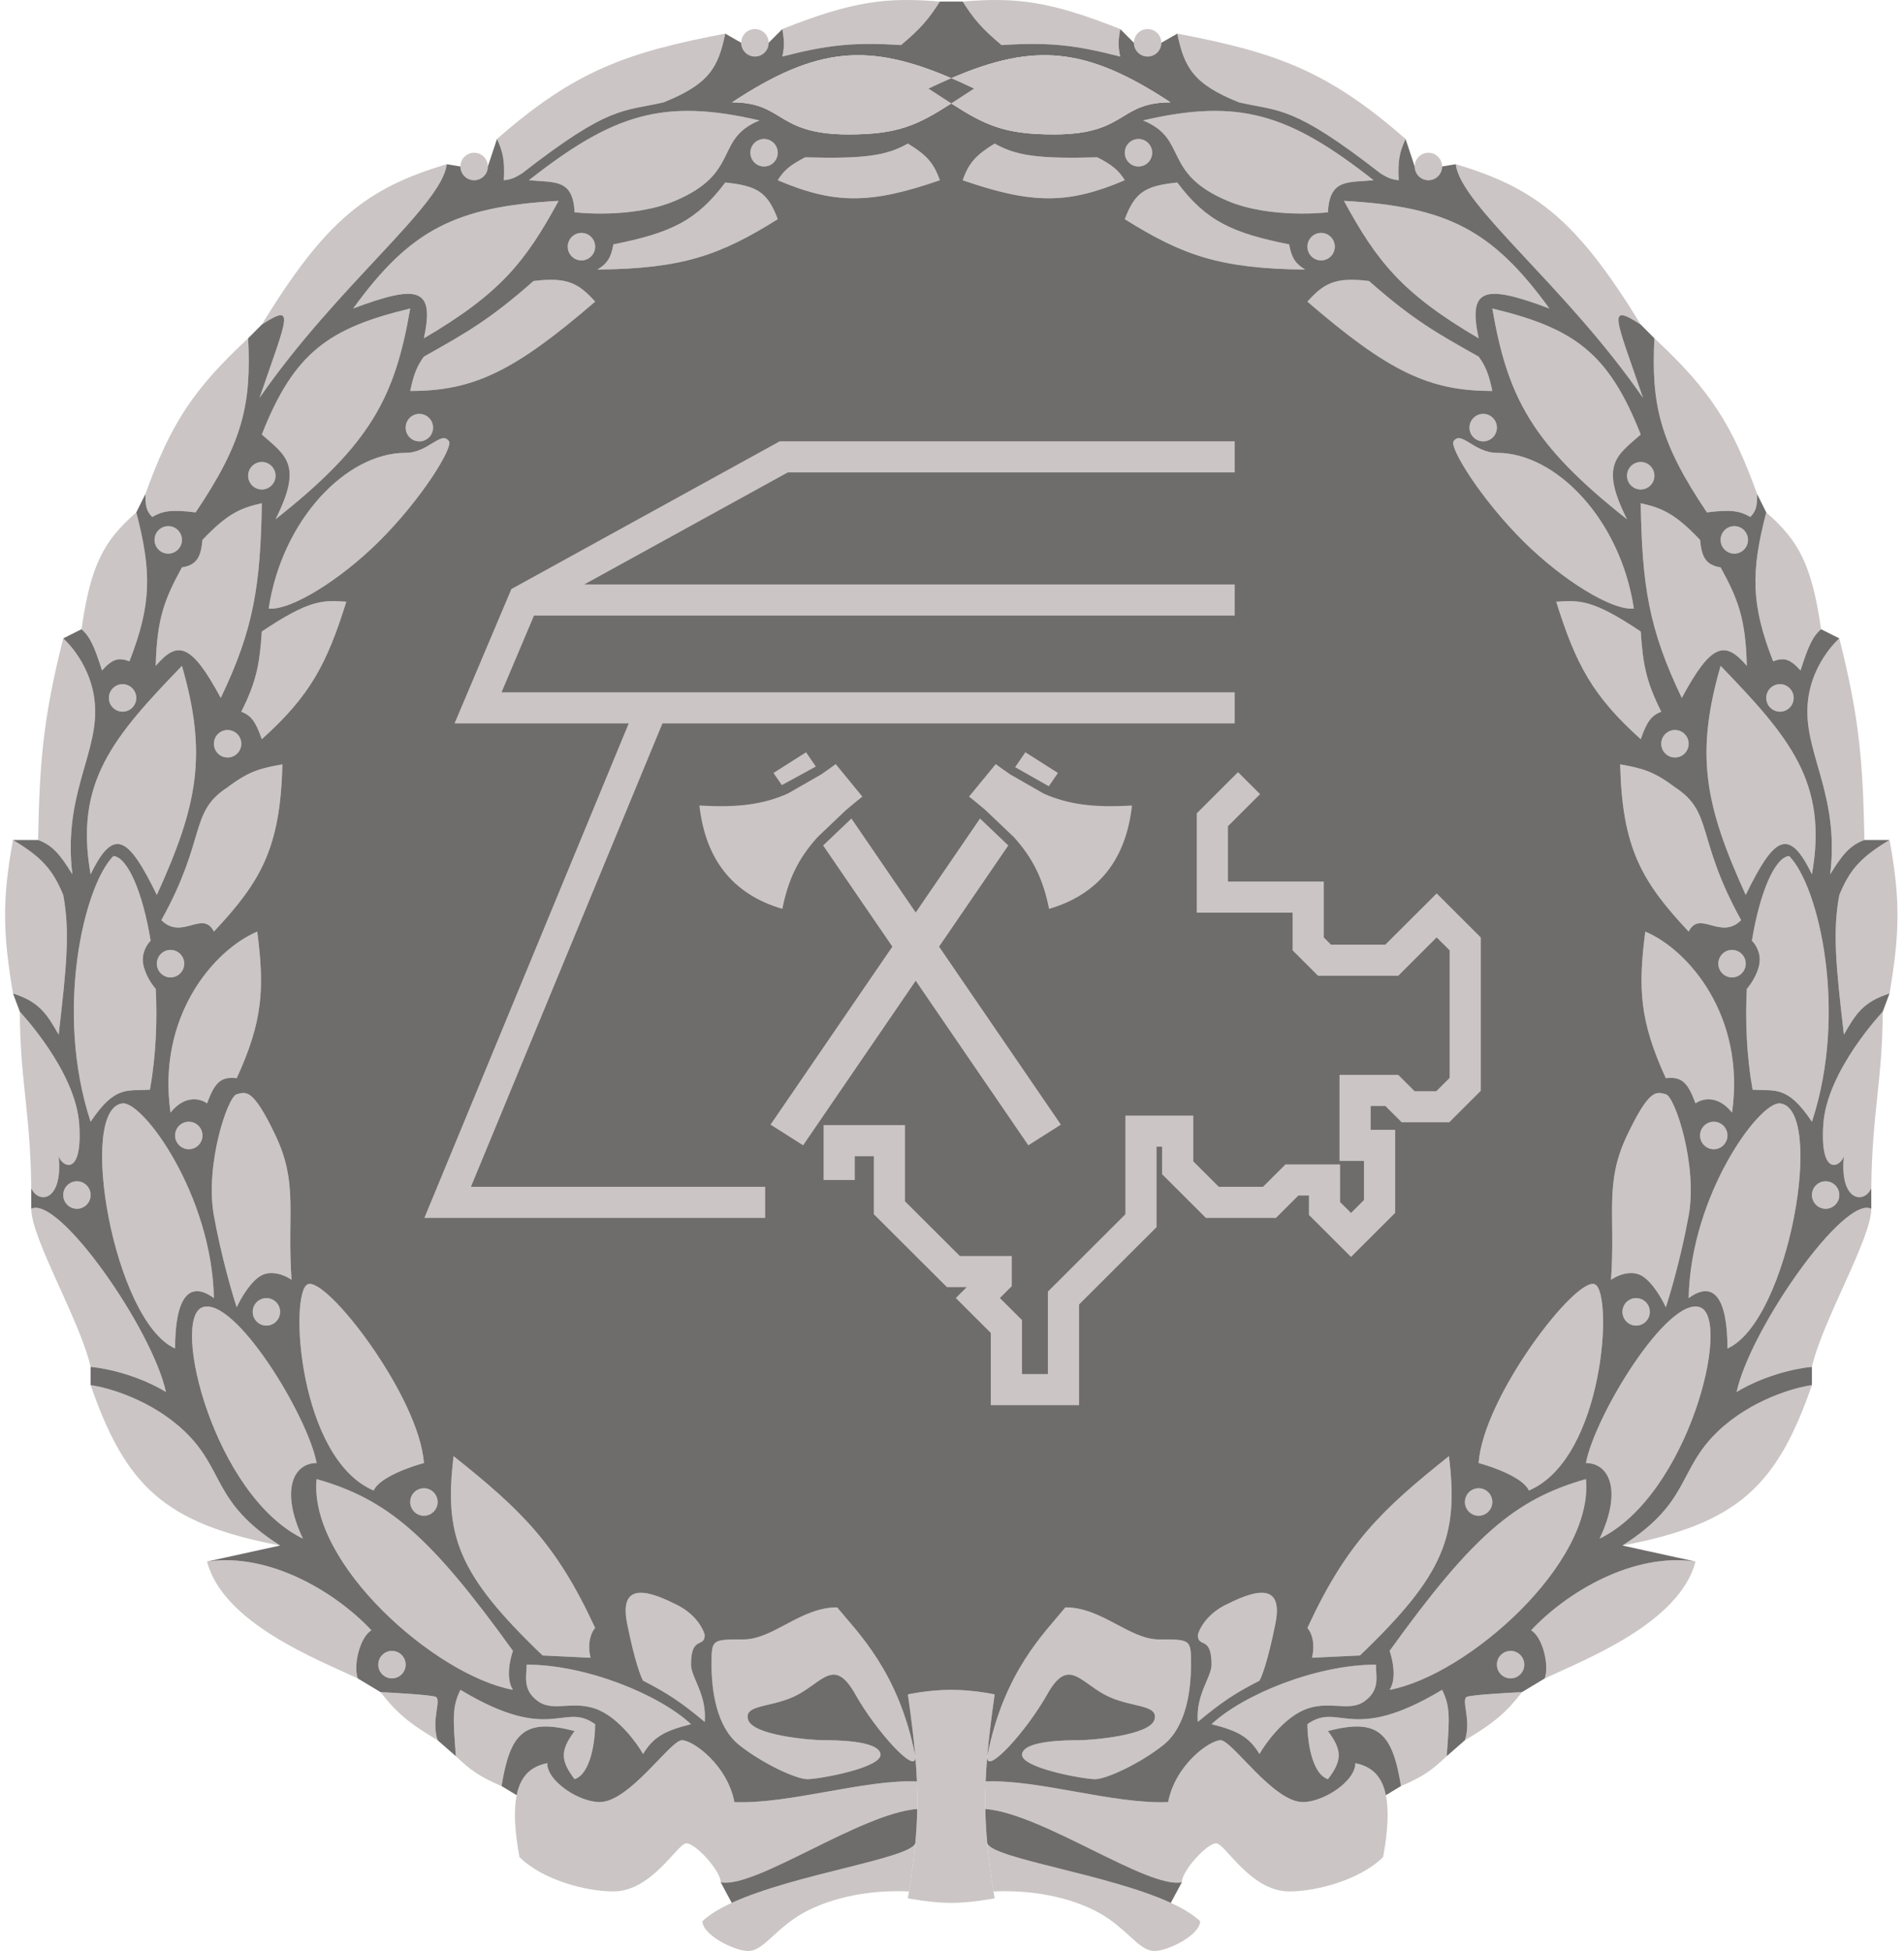 <svg width="164" height="168" viewBox="0 0 164 168" fill="none" xmlns="http://www.w3.org/2000/svg">
<path d="M78.298 162.871C73.874 162.674 70.335 163.858 68.369 165.238C66.403 166.619 65.616 168 64.436 168C63.256 168 60.504 166.619 60.504 165.436C61.108 164.861 61.983 164.338 63.028 163.858C68.436 161.374 78.385 160.051 78.838 158.729C78.72 160.007 78.541 161.36 78.298 162.871Z" fill="#CBC5C5"/>
<path d="M78.838 151.228C78.839 151.242 78.84 151.255 78.842 151.269C78.959 152.937 75.434 149.038 73.678 145.907C71.908 142.751 70.925 144.724 68.762 145.907C66.599 147.091 64.043 146.696 64.436 148.077C64.829 149.458 69.942 149.852 70.925 149.852C71.908 149.852 75.644 149.852 75.841 151.036C76.037 152.219 70.532 153.206 69.549 153.206C68.566 153.206 65.616 151.825 63.65 150.247C61.683 148.669 61.29 145.513 61.29 143.343C61.29 141.173 61.29 141.173 64.043 141.173C66.599 141.173 68.959 138.411 72.105 138.411C73.874 140.581 77.414 143.935 78.838 151.228Z" fill="#CBC5C5"/>
<path d="M59.52 143.343C59.52 140.778 60.7 141.962 60.7 140.778C60.569 140.252 59.914 139.003 58.341 138.214C56.374 137.228 53.228 135.847 54.015 139.792C54.644 142.948 55.194 144.395 55.391 144.724C57.438 145.773 58.597 146.515 60.7 148.274C60.897 145.907 59.52 144.447 59.52 143.343Z" fill="#CBC5C5"/>
<path d="M59.52 148.471C56.767 145.907 50.475 143.343 45.363 143.343C45.363 144.329 44.969 145.513 46.346 146.499C47.722 147.485 49.492 146.302 51.655 147.288C53.385 148.077 54.867 150.115 55.391 151.036C56.268 149.599 57.2 149.046 59.52 148.471Z" fill="#CBC5C5"/>
<path d="M49.492 153.206C50.908 152.732 51.262 149.852 51.262 148.471C48.509 146.499 47.526 150.247 39.66 145.513C38.967 146.941 38.999 147.809 39.267 151.228C40.526 152.43 41.344 153.014 43.2 153.797C43.946 149.23 45.146 147.912 49.492 149.063C48.273 150.705 48.239 151.564 49.492 153.206Z" fill="#CBC5C5"/>
<path d="M62.077 162.082C62.077 161.096 59.914 158.729 59.127 158.729C58.341 158.729 56.178 162.871 52.835 162.871C50.471 162.871 46.731 161.885 44.743 159.912C44.288 157.465 44.263 155.77 44.503 154.587C44.901 152.624 46.028 152.071 47.133 151.825C47.133 153.403 49.885 155.178 51.655 155.178C54.211 155.178 57.751 149.852 58.734 149.852C59.717 149.852 62.666 152.022 63.256 155.178C67.976 155.376 74.464 153.206 78.978 153.403C79.011 154.203 79.021 154.985 79.006 155.77C74.071 156.165 65.026 162.674 62.077 162.082Z" fill="#CBC5C5"/>
<path d="M50.868 142.751C50.554 141.489 50.934 140.515 51.262 140.187C47.921 132.94 44.896 130.03 39.071 125.392C38.237 132.222 39.418 135.552 46.739 142.554L50.868 142.751Z" fill="#CBC5C5"/>
<path d="M32.582 143.343C32.582 143.996 33.11 144.526 33.761 144.526C34.413 144.526 34.941 143.996 34.941 143.343C34.941 142.689 34.413 142.159 33.761 142.159C33.11 142.159 32.582 142.689 32.582 143.343Z" fill="#CBC5C5"/>
<path d="M35.334 129.337C35.334 129.991 35.863 130.521 36.514 130.521C37.166 130.521 37.694 129.991 37.694 129.337C37.694 128.684 37.166 128.154 36.514 128.154C35.863 128.154 35.334 128.684 35.334 129.337Z" fill="#CBC5C5"/>
<path d="M21.767 112.965C21.767 113.619 22.295 114.149 22.947 114.149C23.598 114.149 24.127 113.619 24.127 112.965C24.127 112.311 23.598 111.782 22.947 111.782C22.295 111.782 21.767 112.311 21.767 112.965Z" fill="#CBC5C5"/>
<path d="M5.446 102.905C5.446 103.559 5.975 104.088 6.626 104.088C7.278 104.088 7.806 103.559 7.806 102.905C7.806 102.251 7.278 101.721 6.626 101.721C5.975 101.721 5.446 102.251 5.446 102.905Z" fill="#CBC5C5"/>
<path d="M15.081 97.776C15.081 98.43 15.61 98.96 16.261 98.96C16.913 98.96 17.441 98.43 17.441 97.776C17.441 97.123 16.913 96.593 16.261 96.593C15.61 96.593 15.081 97.123 15.081 97.776Z" fill="#CBC5C5"/>
<path d="M13.508 82.982C13.508 83.635 14.037 84.165 14.688 84.165C15.34 84.165 15.868 83.635 15.868 82.982C15.868 82.328 15.34 81.798 14.688 81.798C14.037 81.798 13.508 82.328 13.508 82.982Z" fill="#CBC5C5"/>
<path d="M9.379 60.1C9.379 60.754 9.907 61.283 10.559 61.283C11.21 61.283 11.739 60.754 11.739 60.1C11.739 59.446 11.21 58.916 10.559 58.916C9.907 58.916 9.379 59.446 9.379 60.1Z" fill="#CBC5C5"/>
<path d="M18.424 64.045C18.424 64.699 18.952 65.229 19.604 65.229C20.256 65.229 20.784 64.699 20.784 64.045C20.784 63.391 20.256 62.862 19.604 62.862C18.952 62.862 18.424 63.391 18.424 64.045Z" fill="#CBC5C5"/>
<path d="M13.312 46.489C13.312 47.143 13.84 47.673 14.492 47.673C15.143 47.673 15.671 47.143 15.671 46.489C15.671 45.836 15.143 45.306 14.492 45.306C13.84 45.306 13.312 45.836 13.312 46.489Z" fill="#CBC5C5"/>
<path d="M21.374 40.966C21.374 41.62 21.902 42.15 22.553 42.15C23.205 42.15 23.733 41.62 23.733 40.966C23.733 40.312 23.205 39.782 22.553 39.782C21.902 39.782 21.374 40.312 21.374 40.966Z" fill="#CBC5C5"/>
<path d="M34.941 36.824C34.941 37.477 35.469 38.007 36.121 38.007C36.773 38.007 37.301 37.477 37.301 36.824C37.301 36.17 36.773 35.64 36.121 35.64C35.469 35.64 34.941 36.17 34.941 36.824Z" fill="#CBC5C5"/>
<path d="M48.902 21.24C48.902 21.894 49.43 22.424 50.082 22.424C50.734 22.424 51.262 21.894 51.262 21.24C51.262 20.587 50.734 20.057 50.082 20.057C49.43 20.057 48.902 20.587 48.902 21.24Z" fill="#CBC5C5"/>
<path d="M39.66 14.336C39.66 14.99 40.189 15.52 40.84 15.52C41.492 15.52 42.02 14.99 42.02 14.336C42.02 13.682 41.492 13.153 40.84 13.153C40.189 13.153 39.66 13.682 39.66 14.336Z" fill="#CBC5C5"/>
<path d="M64.633 13.153C64.633 13.806 65.161 14.336 65.813 14.336C66.464 14.336 66.992 13.806 66.992 13.153C66.992 12.499 66.464 11.969 65.813 11.969C65.161 11.969 64.633 12.499 64.633 13.153Z" fill="#CBC5C5"/>
<path d="M63.846 3.684C63.846 4.338 64.374 4.868 65.026 4.868C65.678 4.868 66.206 4.338 66.206 3.684C66.206 3.031 65.678 2.501 65.026 2.501C64.374 2.501 63.846 3.031 63.846 3.684Z" fill="#CBC5C5"/>
<path d="M44.183 142.159C43.921 142.883 43.554 144.566 44.183 145.513C37.494 144.273 26.557 134.609 27.273 127.365C33.377 129.111 37.016 132.207 44.183 142.159Z" fill="#CBC5C5"/>
<path d="M36.514 125.984C36.121 120.264 28.059 109.809 26.486 110.598C24.913 111.387 25.7 125.59 32.188 128.351C32.66 127.247 35.269 126.313 36.514 125.984Z" fill="#CBC5C5"/>
<path d="M31.992 140.384C28.846 137.031 23.143 133.677 17.834 134.466C19.211 139.792 27.469 142.948 30.812 144.526C30.419 143.343 31.009 140.976 31.992 140.384Z" fill="#CBC5C5"/>
<path d="M37.694 149.852C37.104 148.077 38.087 146.302 37.498 146.104C37.026 145.947 34.155 145.776 32.778 145.71C34.116 147.434 35.159 148.353 37.694 149.852Z" fill="#CBC5C5"/>
<path d="M27.273 125.984C26.486 121.842 20.194 111.584 17.441 112.571C14.688 113.557 18.424 128.746 26.093 132.494C24.127 128.351 25.257 125.984 27.273 125.984Z" fill="#CBC5C5"/>
<path d="M25.11 110.203C24.716 104.483 25.7 101.919 23.733 97.776C21.767 93.634 21.177 94.028 20.39 94.226C19.604 94.423 17.638 100.341 18.424 104.68C19.053 108.152 19.997 111.387 20.39 112.571C20.718 111.847 21.61 110.282 22.553 109.809C23.497 109.336 24.651 109.875 25.11 110.203Z" fill="#CBC5C5"/>
<path d="M18.424 111.782C18.248 102.905 12.329 94.837 10.559 95.015C6.626 95.409 9.772 113.754 15.081 116.121C15.081 111.782 16.261 110.203 18.424 111.782Z" fill="#CBC5C5"/>
<path d="M24.127 133.085C18.227 129.337 19.407 126.576 15.868 123.222C13.036 120.54 9.313 119.475 7.806 119.277C10.81 127.891 14.1 131.19 24.127 133.085Z" fill="#CBC5C5"/>
<path d="M14.295 119.869C13.115 114.442 5.053 102.905 2.693 104.088C2.693 106.653 6.915 113.754 7.806 117.699C10.795 118.015 13.377 119.277 14.295 119.869Z" fill="#CBC5C5"/>
<path d="M22.16 80.22C18.424 81.798 13.508 87.519 14.688 95.804C15.947 94.226 17.31 94.62 17.834 95.015C18.477 93.26 18.992 92.672 20.39 92.845C22.654 87.896 22.787 85.135 22.16 80.22Z" fill="#CBC5C5"/>
<path d="M9.772 73.711C7.216 76.275 4.683 87.129 7.806 96.593C9.95 93.39 10.986 93.985 12.918 93.831C13.435 90.881 13.557 87.892 13.414 85.152C13.118 84.823 12.486 83.929 12.329 82.982C12.171 82.035 12.694 81.272 12.976 81.009C12.286 76.786 10.982 73.823 9.772 73.711Z" fill="#CBC5C5"/>
<path d="M1.71 87.124C1.71 92.845 2.632 95.882 2.693 102.313C3.283 103.694 5.446 103.497 5.053 99.552C5.334 100.492 7.138 101.396 6.823 96.79C6.508 92.184 1.71 87.124 1.71 87.124Z" fill="#CBC5C5"/>
<path d="M24.323 65.82C24.149 73.016 22.482 75.892 18.424 80.22C17.469 78.31 15.671 81.009 13.902 79.234C17.834 72.133 16.261 69.963 19.604 67.793C21.476 66.373 22.5 66.148 24.323 65.82Z" fill="#CBC5C5"/>
<path d="M15.671 57.338C9.772 63.453 6.392 67.343 7.806 75.289C9.826 71.104 11.104 72.134 13.508 77.064C17.06 69.273 17.862 64.948 15.671 57.338Z" fill="#CBC5C5"/>
<path d="M5.053 89.097C5.739 83.149 6.036 80.22 5.446 77.064C4.535 74.873 3.61 73.827 1.12 72.33C0.171 77.495 0.249 80.381 1.12 85.546C3.341 86.263 3.999 87.236 5.053 89.097Z" fill="#CBC5C5"/>
<path d="M6.233 75.289C5.446 68.779 8.199 65.229 8.199 61.283C8.199 57.338 5.446 54.971 5.446 54.971C3.669 62.022 3.417 65.756 3.283 72.33C4.463 72.774 5.114 73.462 6.233 75.289Z" fill="#CBC5C5"/>
<path d="M29.829 51.815C28.136 57.227 26.694 59.924 22.553 63.651C21.986 62.029 21.587 61.605 20.784 61.283C22.149 58.575 22.363 57.064 22.553 54.38C26.693 51.604 27.82 51.678 29.829 51.815Z" fill="#CBC5C5"/>
<path d="M19.014 60.1C16.454 55.328 15.273 55.163 13.414 57.338C13.509 53.266 14.181 51.582 15.671 48.856C17.057 48.654 17.307 47.802 17.441 46.489C19.568 44.256 20.663 43.757 22.553 43.333C22.435 50.416 21.861 54.174 19.014 60.1Z" fill="#CBC5C5"/>
<path d="M11.739 44.122C8.949 46.56 7.821 48.612 7.019 54.182C7.776 54.83 8.15 55.745 8.789 57.733C9.686 56.736 10.204 56.594 11.149 56.944C13.066 52.038 13.068 49.232 11.739 44.122Z" fill="#CBC5C5"/>
<path d="M23.143 52.407C24.293 44.756 29.829 38.993 34.941 38.993C36.908 38.993 38.022 37.021 38.677 38.007C39.029 38.536 36.36 42.95 32.582 46.686C29.315 49.916 25.058 52.59 23.143 52.407Z" fill="#CBC5C5"/>
<path d="M35.334 26.566C28.378 28.241 25.344 30.306 22.553 37.415C24.59 39.225 26.121 39.985 23.733 44.714C31.941 38.242 34.02 34.195 35.334 26.566Z" fill="#CBC5C5"/>
<path d="M21.374 29.131C16.577 33.587 14.687 36.557 12.525 42.544C12.523 43.509 12.583 43.998 13.115 44.517C14.004 43.999 14.739 43.86 16.851 44.122C20.927 38.076 21.657 34.815 21.374 29.131Z" fill="#CBC5C5"/>
<path d="M48.116 17.295C39.23 17.788 35.337 19.79 30.419 26.566C36.087 24.431 37.434 24.823 36.514 29.131C43.114 25.259 45.268 22.524 48.116 17.295Z" fill="#CBC5C5"/>
<path d="M38.481 14.139C38.087 17.689 29.042 24.593 22.357 34.259C24.716 27.355 25.517 26.02 22.553 27.947C28.05 18.958 31.589 16.194 38.481 14.139Z" fill="#CBC5C5"/>
<path d="M51.262 25.974C49.859 24.422 48.904 23.828 45.953 24.199C42.188 27.521 40.152 28.665 36.678 30.616L36.514 30.709C35.897 31.543 35.616 32.308 35.334 33.667C40.812 33.679 44.326 31.948 51.262 25.974Z" fill="#CBC5C5"/>
<path d="M58.144 17.295C54.408 18.873 49.492 18.281 49.492 18.281C49.358 15.362 47.751 15.737 45.559 15.52C52.812 9.82 57.127 8.437 65.419 10.371C61.487 11.969 63.846 14.886 58.144 17.295Z" fill="#CBC5C5"/>
<path d="M51.458 23.213C58.793 23.14 62.028 21.98 66.992 18.873C66.108 16.517 65.194 15.999 62.47 15.717C59.977 19.047 57.717 20.068 52.835 21.043C52.645 22.091 52.378 22.656 51.458 23.213Z" fill="#CBC5C5"/>
<path d="M62.47 2.895C61.869 5.762 61.138 7.222 57.161 8.813C53.664 9.623 52.553 9.017 44.969 14.928C44.335 15.327 43.99 15.459 43.397 15.52C43.485 13.868 43.333 13.09 42.807 11.969C49.535 6.063 54.015 4.511 62.47 2.895Z" fill="#CBC5C5"/>
<path d="M80.953 15.52C80.427 14.021 79.805 13.346 78.201 12.364C76.293 13.445 74.322 13.678 69.352 13.547C68.089 14.207 67.544 14.629 66.992 15.52C71.887 17.598 74.966 17.591 80.953 15.52Z" fill="#CBC5C5"/>
<path d="M80.953 0.134C80.02 1.607 79.336 2.43 77.611 3.881C73.378 3.612 71.166 3.903 67.386 4.868C67.59 3.945 67.538 3.424 67.386 2.501C73.48 0.082 76.356 -0.247 80.953 0.134Z" fill="#CBC5C5"/>
<path d="M85.577 162.871C90.001 162.674 93.54 163.858 95.506 165.238C97.472 166.619 98.259 168 99.439 168C100.619 168 103.371 166.619 103.371 165.436C102.767 164.861 101.892 164.338 100.847 163.858C95.439 161.374 85.49 160.051 85.037 158.729C85.155 160.007 85.334 161.36 85.577 162.871Z" fill="#CBC5C5"/>
<path d="M85.037 151.228C85.036 151.242 85.035 151.255 85.033 151.269C84.916 152.937 88.441 149.038 90.197 145.907C91.967 142.751 92.95 144.724 95.113 145.907C97.276 147.091 99.832 146.696 99.439 148.077C99.046 149.458 93.933 149.852 92.95 149.852C91.967 149.852 88.231 149.852 88.034 151.036C87.838 152.219 93.343 153.206 94.326 153.206C95.309 153.206 98.259 151.825 100.225 150.247C102.192 148.669 102.585 145.513 102.585 143.343C102.585 141.173 102.585 141.173 99.832 141.173C97.276 141.173 94.916 138.411 91.77 138.411C90.001 140.581 86.461 143.935 85.037 151.228Z" fill="#CBC5C5"/>
<path d="M104.355 143.343C104.355 140.778 103.175 141.962 103.175 140.778C103.306 140.252 103.961 139.003 105.534 138.214C107.501 137.228 110.647 135.847 109.86 139.792C109.231 142.948 108.681 144.395 108.484 144.724C106.437 145.773 105.278 146.515 103.175 148.274C102.978 145.907 104.355 144.447 104.355 143.343Z" fill="#CBC5C5"/>
<path d="M104.355 148.471C107.108 145.907 113.4 143.343 118.512 143.343C118.512 144.329 118.905 145.513 117.529 146.499C116.153 147.485 114.383 146.302 112.22 147.288C110.49 148.077 109.008 150.115 108.484 151.036C107.607 149.599 106.675 149.046 104.355 148.471Z" fill="#CBC5C5"/>
<path d="M114.383 153.206C112.967 152.732 112.613 149.852 112.613 148.471C115.366 146.499 116.349 150.247 124.215 145.513C124.908 146.941 124.876 147.809 124.608 151.228C123.349 152.43 122.531 153.014 120.675 153.797C119.929 149.23 118.729 147.912 114.383 149.063C115.602 150.705 115.636 151.564 114.383 153.206Z" fill="#CBC5C5"/>
<path d="M101.798 162.082C101.798 161.096 103.961 158.729 104.748 158.729C105.534 158.729 107.697 162.871 111.04 162.871C113.404 162.871 117.144 161.885 119.132 159.912C119.587 157.465 119.612 155.77 119.372 154.587C118.974 152.624 117.847 152.071 116.743 151.825C116.743 153.403 113.99 155.178 112.22 155.178C109.664 155.178 106.124 149.852 105.141 149.852C104.158 149.852 101.209 152.022 100.619 155.178C95.899 155.376 89.411 153.206 84.897 153.403C84.864 154.203 84.854 154.985 84.869 155.77C89.804 156.165 98.849 162.674 101.798 162.082Z" fill="#CBC5C5"/>
<path d="M113.006 142.751C113.321 141.489 112.941 140.515 112.613 140.187C115.954 132.94 118.979 130.03 124.804 125.392C125.638 132.222 124.457 135.552 117.136 142.554L113.006 142.751Z" fill="#CBC5C5"/>
<path d="M131.293 143.343C131.293 143.996 130.765 144.526 130.114 144.526C129.462 144.526 128.934 143.996 128.934 143.343C128.934 142.689 129.462 142.159 130.114 142.159C130.765 142.159 131.293 142.689 131.293 143.343Z" fill="#CBC5C5"/>
<path d="M128.54 129.337C128.54 129.991 128.012 130.521 127.361 130.521C126.709 130.521 126.181 129.991 126.181 129.337C126.181 128.684 126.709 128.154 127.361 128.154C128.012 128.154 128.54 128.684 128.54 129.337Z" fill="#CBC5C5"/>
<path d="M142.108 112.965C142.108 113.619 141.58 114.149 140.928 114.149C140.277 114.149 139.749 113.619 139.749 112.965C139.749 112.311 140.277 111.782 140.928 111.782C141.58 111.782 142.108 112.311 142.108 112.965Z" fill="#CBC5C5"/>
<path d="M158.429 102.905C158.429 103.559 157.9 104.088 157.249 104.088C156.597 104.088 156.069 103.559 156.069 102.905C156.069 102.251 156.597 101.721 157.249 101.721C157.9 101.721 158.429 102.251 158.429 102.905Z" fill="#CBC5C5"/>
<path d="M148.794 97.776C148.794 98.43 148.265 98.96 147.614 98.96C146.962 98.96 146.434 98.43 146.434 97.776C146.434 97.123 146.962 96.593 147.614 96.593C148.265 96.593 148.794 97.123 148.794 97.776Z" fill="#CBC5C5"/>
<path d="M150.367 82.982C150.367 83.635 149.839 84.165 149.187 84.165C148.535 84.165 148.007 83.635 148.007 82.982C148.007 82.328 148.535 81.798 149.187 81.798C149.839 81.798 150.367 82.328 150.367 82.982Z" fill="#CBC5C5"/>
<path d="M154.496 60.1C154.496 60.754 153.968 61.283 153.316 61.283C152.665 61.283 152.136 60.754 152.136 60.1C152.136 59.446 152.665 58.916 153.316 58.916C153.968 58.916 154.496 59.446 154.496 60.1Z" fill="#CBC5C5"/>
<path d="M145.451 64.045C145.451 64.699 144.923 65.229 144.271 65.229C143.62 65.229 143.091 64.699 143.091 64.045C143.091 63.391 143.62 62.862 144.271 62.862C144.923 62.862 145.451 63.391 145.451 64.045Z" fill="#CBC5C5"/>
<path d="M150.563 46.489C150.563 47.143 150.035 47.673 149.384 47.673C148.732 47.673 148.204 47.143 148.204 46.489C148.204 45.836 148.732 45.306 149.384 45.306C150.035 45.306 150.563 45.836 150.563 46.489Z" fill="#CBC5C5"/>
<path d="M142.501 40.966C142.501 41.62 141.973 42.15 141.322 42.15C140.67 42.15 140.142 41.62 140.142 40.966C140.142 40.312 140.67 39.782 141.322 39.782C141.973 39.782 142.501 40.312 142.501 40.966Z" fill="#CBC5C5"/>
<path d="M128.934 36.824C128.934 37.477 128.406 38.007 127.754 38.007C127.102 38.007 126.574 37.477 126.574 36.824C126.574 36.17 127.102 35.64 127.754 35.64C128.406 35.64 128.934 36.17 128.934 36.824Z" fill="#CBC5C5"/>
<path d="M114.973 21.24C114.973 21.894 114.445 22.424 113.793 22.424C113.141 22.424 112.613 21.894 112.613 21.24C112.613 20.587 113.141 20.057 113.793 20.057C114.445 20.057 114.973 20.587 114.973 21.24Z" fill="#CBC5C5"/>
<path d="M124.215 14.336C124.215 14.99 123.686 15.52 123.035 15.52C122.383 15.52 121.855 14.99 121.855 14.336C121.855 13.682 122.383 13.153 123.035 13.153C123.686 13.153 124.215 13.682 124.215 14.336Z" fill="#CBC5C5"/>
<path d="M99.242 13.153C99.242 13.806 98.714 14.336 98.062 14.336C97.411 14.336 96.883 13.806 96.883 13.153C96.883 12.499 97.411 11.969 98.062 11.969C98.714 11.969 99.242 12.499 99.242 13.153Z" fill="#CBC5C5"/>
<path d="M100.029 3.684C100.029 4.338 99.501 4.868 98.849 4.868C98.197 4.868 97.669 4.338 97.669 3.684C97.669 3.031 98.197 2.501 98.849 2.501C99.501 2.501 100.029 3.031 100.029 3.684Z" fill="#CBC5C5"/>
<path d="M119.692 142.159C119.954 142.883 120.321 144.566 119.692 145.513C126.381 144.273 137.318 134.609 136.602 127.365C130.498 129.111 126.859 132.207 119.692 142.159Z" fill="#CBC5C5"/>
<path d="M127.361 125.984C127.754 120.264 135.816 109.809 137.389 110.598C138.962 111.387 138.175 125.59 131.687 128.351C131.215 127.247 128.606 126.313 127.361 125.984Z" fill="#CBC5C5"/>
<path d="M131.883 140.384C135.029 137.031 140.732 133.677 146.041 134.466C144.664 139.792 136.406 142.948 133.063 144.526C133.456 143.343 132.866 140.976 131.883 140.384Z" fill="#CBC5C5"/>
<path d="M126.181 149.852C126.771 148.077 125.788 146.302 126.378 146.104C126.849 145.947 129.72 145.776 131.097 145.71C129.759 147.434 128.716 148.353 126.181 149.852Z" fill="#CBC5C5"/>
<path d="M136.602 125.984C137.389 121.842 143.681 111.584 146.434 112.571C149.187 113.557 145.451 128.746 137.782 132.494C139.749 128.351 138.618 125.984 136.602 125.984Z" fill="#CBC5C5"/>
<path d="M138.765 110.203C139.159 104.483 138.175 101.919 140.142 97.776C142.108 93.634 142.698 94.028 143.485 94.226C144.271 94.423 146.237 100.341 145.451 104.68C144.822 108.152 143.878 111.387 143.485 112.571C143.157 111.847 142.265 110.282 141.322 109.809C140.378 109.336 139.224 109.875 138.765 110.203Z" fill="#CBC5C5"/>
<path d="M145.451 111.782C145.627 102.905 151.547 94.837 153.316 95.015C157.249 95.409 154.103 113.754 148.794 116.121C148.794 111.782 147.614 110.203 145.451 111.782Z" fill="#CBC5C5"/>
<path d="M139.749 133.085C145.648 129.337 144.468 126.576 148.007 123.222C150.839 120.54 154.562 119.475 156.069 119.277C153.065 127.891 149.775 131.19 139.749 133.085Z" fill="#CBC5C5"/>
<path d="M149.58 119.869C150.76 114.442 158.822 102.905 161.182 104.088C161.182 106.653 156.96 113.754 156.069 117.699C153.08 118.015 150.498 119.277 149.58 119.869Z" fill="#CBC5C5"/>
<path d="M141.715 80.22C145.451 81.798 150.367 87.519 149.187 95.804C147.928 94.226 146.565 94.62 146.041 95.015C145.398 93.26 144.883 92.672 143.485 92.845C141.221 87.896 141.088 85.135 141.715 80.22Z" fill="#CBC5C5"/>
<path d="M154.103 73.711C156.659 76.275 159.192 87.129 156.069 96.593C153.925 93.39 152.889 93.985 150.957 93.831C150.44 90.881 150.318 87.892 150.461 85.152C150.757 84.823 151.389 83.929 151.547 82.982C151.704 82.035 151.181 81.272 150.899 81.009C151.589 76.786 152.893 73.823 154.103 73.711Z" fill="#CBC5C5"/>
<path d="M162.165 87.124C162.165 92.845 161.243 95.882 161.182 102.313C160.592 103.694 158.429 103.497 158.822 99.552C158.541 100.492 156.737 101.396 157.052 96.79C157.367 92.184 162.165 87.124 162.165 87.124Z" fill="#CBC5C5"/>
<path d="M139.552 65.82C139.726 73.016 141.393 75.892 145.451 80.22C146.406 78.31 148.204 81.009 149.973 79.234C146.041 72.133 147.614 69.963 144.271 67.793C142.399 66.373 141.375 66.148 139.552 65.82Z" fill="#CBC5C5"/>
<path d="M148.204 57.338C154.103 63.453 157.483 67.343 156.069 75.289C154.049 71.104 152.771 72.134 150.367 77.064C146.815 69.273 146.013 64.948 148.204 57.338Z" fill="#CBC5C5"/>
<path d="M158.822 89.097C158.136 83.149 157.839 80.22 158.429 77.064C159.34 74.873 160.265 73.827 162.755 72.33C163.704 77.495 163.626 80.381 162.755 85.546C160.534 86.263 159.876 87.236 158.822 89.097Z" fill="#CBC5C5"/>
<path d="M157.642 75.289C158.429 68.779 155.676 65.229 155.676 61.283C155.676 57.338 158.429 54.971 158.429 54.971C160.206 62.022 160.458 65.756 160.592 72.33C159.412 72.774 158.761 73.462 157.642 75.289Z" fill="#CBC5C5"/>
<path d="M134.046 51.815C135.739 57.227 137.181 59.924 141.322 63.651C141.889 62.029 142.289 61.605 143.091 61.283C141.726 58.575 141.511 57.064 141.322 54.38C137.182 51.604 136.055 51.678 134.046 51.815Z" fill="#CBC5C5"/>
<path d="M144.861 60.1C147.421 55.328 148.602 55.163 150.461 57.338C150.366 53.266 149.694 51.582 148.204 48.856C146.818 48.654 146.568 47.802 146.434 46.489C144.307 44.256 143.213 43.757 141.322 43.333C141.44 50.416 142.014 54.174 144.861 60.1Z" fill="#CBC5C5"/>
<path d="M152.136 44.122C154.926 46.56 156.054 48.612 156.856 54.182C156.099 54.83 155.725 55.745 155.086 57.733C154.189 56.736 153.671 56.594 152.726 56.944C150.809 52.038 150.807 49.232 152.136 44.122Z" fill="#CBC5C5"/>
<path d="M140.732 52.407C139.582 44.756 134.046 38.993 128.934 38.993C126.967 38.993 125.853 37.021 125.198 38.007C124.846 38.536 127.515 42.95 131.293 46.686C134.56 49.916 138.817 52.59 140.732 52.407Z" fill="#CBC5C5"/>
<path d="M128.54 26.566C135.496 28.241 138.531 30.306 141.322 37.415C139.285 39.225 137.754 39.985 140.142 44.714C131.934 38.242 129.855 34.195 128.54 26.566Z" fill="#CBC5C5"/>
<path d="M142.501 29.131C147.298 33.587 149.188 36.557 151.35 42.544C151.352 43.509 151.292 43.998 150.76 44.517C149.871 43.999 149.136 43.86 147.024 44.122C142.948 38.076 142.218 34.815 142.501 29.131Z" fill="#CBC5C5"/>
<path d="M115.759 17.295C124.646 17.788 128.538 19.79 133.456 26.566C127.788 24.431 126.441 24.823 127.361 29.131C120.761 25.259 118.607 22.524 115.759 17.295Z" fill="#CBC5C5"/>
<path d="M125.394 14.139C125.788 17.689 134.833 24.593 141.518 34.259C139.159 27.355 138.358 26.02 141.322 27.947C135.825 18.958 132.286 16.194 125.394 14.139Z" fill="#CBC5C5"/>
<path d="M112.613 25.974C114.016 24.422 114.971 23.828 117.922 24.199C121.687 27.521 123.723 28.665 127.197 30.616L127.361 30.709C127.978 31.543 128.259 32.308 128.54 33.667C123.063 33.679 119.549 31.948 112.613 25.974Z" fill="#CBC5C5"/>
<path d="M105.731 17.295C109.467 18.873 114.383 18.281 114.383 18.281C114.517 15.362 116.124 15.737 118.316 15.52C111.063 9.82 106.748 8.437 98.456 10.371C102.388 11.969 100.029 14.886 105.731 17.295Z" fill="#CBC5C5"/>
<path d="M112.417 23.213C105.082 23.14 101.847 21.98 96.883 18.873C97.767 16.517 98.681 15.999 101.405 15.717C103.898 19.047 106.158 20.068 111.04 21.043C111.23 22.091 111.497 22.656 112.417 23.213Z" fill="#CBC5C5"/>
<path d="M101.405 2.895C102.006 5.762 102.737 7.222 106.714 8.813C110.211 9.623 111.322 9.017 118.905 14.928C119.54 15.327 119.885 15.459 120.479 15.52C120.39 13.868 120.542 13.09 121.068 11.969C114.34 6.063 109.86 4.511 101.405 2.895Z" fill="#CBC5C5"/>
<path d="M82.922 15.52C83.448 14.021 84.07 13.346 85.674 12.364C87.582 13.445 89.553 13.678 94.523 13.547C95.786 14.207 96.331 14.629 96.883 15.52C91.988 17.598 88.909 17.591 82.922 15.52Z" fill="#CBC5C5"/>
<path d="M82.922 0.134C83.855 1.607 84.539 2.43 86.264 3.881C90.497 3.612 92.709 3.903 96.489 4.868C96.285 3.945 96.337 3.424 96.489 2.501C90.395 0.082 87.519 -0.247 82.922 0.134Z" fill="#CBC5C5"/>
<path d="M78.201 163.463C78.201 163.463 80.168 163.858 81.938 163.858C83.707 163.858 85.674 163.463 85.674 163.463C85.641 163.263 85.609 163.066 85.577 162.871C85.334 161.36 85.155 160.007 85.037 158.729C84.943 157.709 84.888 156.737 84.869 155.77C84.854 154.985 84.864 154.203 84.897 153.403C84.925 152.711 84.971 152.004 85.033 151.269L85.037 151.228C85.174 149.64 85.388 147.915 85.674 145.907C85.674 145.907 83.904 145.513 81.938 145.513C79.971 145.513 78.201 145.907 78.201 145.907C78.487 147.915 78.701 149.64 78.838 151.228L78.842 151.269C78.904 152.004 78.95 152.711 78.978 153.403C79.011 154.203 79.021 154.985 79.006 155.77C78.988 156.737 78.932 157.709 78.838 158.729C78.72 160.007 78.541 161.36 78.298 162.871C78.266 163.066 78.234 163.263 78.201 163.463Z" fill="#CBC5C5"/>
<path fill-rule="evenodd" clip-rule="evenodd" d="M78.201 145.907C78.201 145.907 79.971 145.513 81.938 145.513C83.904 145.513 85.674 145.907 85.674 145.907C85.388 147.915 85.174 149.64 85.037 151.228C86.461 143.935 90.001 140.581 91.77 138.411C94.916 138.411 97.276 141.173 99.832 141.173C102.585 141.173 102.585 141.173 102.585 143.343C102.585 145.513 102.192 148.669 100.225 150.247C98.259 151.825 95.309 153.206 94.326 153.206C93.343 153.206 87.838 152.219 88.034 151.036C88.231 149.852 91.967 149.852 92.95 149.852C93.933 149.852 99.046 149.458 99.439 148.077C99.832 146.696 97.276 147.091 95.113 145.907C92.95 144.724 91.967 142.751 90.197 145.907C88.441 149.038 84.916 152.937 85.033 151.269C84.971 152.004 84.925 152.711 84.897 153.403C89.411 153.206 95.899 155.376 100.619 155.178C101.209 152.022 104.158 149.852 105.141 149.852C106.124 149.852 109.664 155.178 112.22 155.178C113.99 155.178 116.743 153.403 116.743 151.825C117.847 152.071 118.974 152.624 119.372 154.587L120.675 153.797C119.929 149.23 118.729 147.912 114.383 149.063C115.602 150.705 115.636 151.564 114.383 153.206C112.967 152.732 112.613 149.852 112.613 148.471C115.366 146.499 116.349 150.247 124.215 145.513C124.908 146.941 124.876 147.809 124.608 151.228L126.181 149.852C126.771 148.077 125.788 146.302 126.378 146.104C126.849 145.947 129.72 145.776 131.097 145.71L133.063 144.526C133.456 143.343 132.866 140.976 131.883 140.384C135.029 137.031 140.732 133.677 146.041 134.466L139.749 133.085C145.648 129.337 144.468 126.576 148.007 123.222C150.839 120.54 154.562 119.475 156.069 119.277V117.699C153.08 118.015 150.498 119.277 149.58 119.869C150.76 114.442 158.822 102.905 161.182 104.088V102.313C160.592 103.694 158.429 103.497 158.822 99.552C158.541 100.492 156.737 101.396 157.052 96.79C157.367 92.184 162.165 87.124 162.165 87.124L162.755 85.546C160.534 86.263 159.876 87.236 158.822 89.097C158.136 83.149 157.839 80.22 158.429 77.064C159.34 74.873 160.265 73.827 162.755 72.33H160.592C159.412 72.774 158.761 73.462 157.642 75.289C158.429 68.779 155.676 65.229 155.676 61.283C155.676 57.338 158.429 54.971 158.429 54.971L156.856 54.182C156.099 54.83 155.725 55.745 155.086 57.733C154.189 56.736 153.671 56.594 152.726 56.944C150.809 52.038 150.807 49.232 152.136 44.122L151.35 42.544C151.352 43.509 151.292 43.998 150.76 44.517C149.871 43.999 149.136 43.86 147.024 44.122C142.948 38.076 142.218 34.815 142.501 29.131L141.322 27.947C138.358 26.02 139.159 27.355 141.518 34.259C134.833 24.593 125.788 17.689 125.394 14.139L124.215 14.336C124.215 14.99 123.686 15.52 123.035 15.52C122.383 15.52 121.855 14.99 121.855 14.336L121.068 11.969C120.542 13.09 120.39 13.868 120.479 15.52C119.885 15.459 119.54 15.327 118.905 14.928C111.322 9.017 110.211 9.623 106.714 8.813C102.737 7.222 102.006 5.762 101.405 2.895L100.029 3.684C100.029 4.338 99.501 4.868 98.849 4.868C98.197 4.868 97.669 4.338 97.669 3.684L96.489 2.501C96.337 3.424 96.285 3.945 96.489 4.868C92.709 3.903 90.497 3.612 86.264 3.881C84.539 2.43 83.855 1.607 82.922 0.134H82.921H80.954H80.953C80.02 1.607 79.336 2.43 77.611 3.881C73.378 3.612 71.166 3.903 67.386 4.868C67.59 3.945 67.538 3.424 67.386 2.501L66.206 3.684C66.206 4.338 65.678 4.868 65.026 4.868C64.374 4.868 63.846 4.338 63.846 3.684L62.47 2.895C61.869 5.762 61.138 7.222 57.161 8.813C53.664 9.623 52.553 9.017 44.969 14.928C44.335 15.327 43.99 15.459 43.397 15.52C43.485 13.868 43.333 13.09 42.807 11.969L42.02 14.336C42.02 14.99 41.492 15.52 40.84 15.52C40.189 15.52 39.66 14.99 39.66 14.336L38.481 14.139C38.087 17.689 29.042 24.593 22.357 34.259C24.716 27.355 25.517 26.02 22.553 27.947L21.374 29.131C21.657 34.815 20.927 38.076 16.851 44.122C14.739 43.86 14.004 43.999 13.115 44.517C12.583 43.998 12.523 43.509 12.525 42.544L11.739 44.122C13.068 49.232 13.066 52.038 11.149 56.944C10.204 56.594 9.686 56.736 8.789 57.733C8.15 55.745 7.776 54.83 7.019 54.182L5.446 54.971C5.446 54.971 8.199 57.338 8.199 61.283C8.199 65.229 5.446 68.779 6.233 75.289C5.114 73.462 4.463 72.774 3.283 72.33H1.12C3.61 73.827 4.535 74.873 5.446 77.064C6.036 80.22 5.739 83.149 5.053 89.097C3.999 87.236 3.341 86.263 1.12 85.546L1.71 87.124C1.71 87.124 6.508 92.184 6.823 96.79C7.138 101.396 5.334 100.492 5.053 99.552C5.446 103.497 3.283 103.694 2.693 102.313V104.088C5.053 102.905 13.115 114.442 14.295 119.869C13.377 119.277 10.795 118.015 7.806 117.699V119.277C9.313 119.475 13.036 120.54 15.868 123.222C19.407 126.576 18.227 129.337 24.127 133.085L17.834 134.466C23.143 133.677 28.846 137.031 31.992 140.384C31.009 140.976 30.419 143.343 30.812 144.526L32.778 145.71C34.155 145.776 37.026 145.947 37.498 146.104C38.087 146.302 37.104 148.077 37.694 149.852L39.267 151.228C38.999 147.809 38.967 146.941 39.66 145.513C47.526 150.247 48.509 146.499 51.262 148.471C51.262 149.852 50.908 152.732 49.492 153.206C48.239 151.564 48.273 150.705 49.492 149.063C45.146 147.912 43.946 149.23 43.2 153.797L44.503 154.587C44.901 152.624 46.028 152.071 47.133 151.825C47.133 153.403 49.885 155.178 51.655 155.178C54.211 155.178 57.751 149.852 58.734 149.852C59.717 149.852 62.666 152.022 63.256 155.178C67.976 155.376 74.464 153.206 78.978 153.403C78.95 152.711 78.904 152.004 78.842 151.269C78.959 152.937 75.434 149.038 73.678 145.907C71.908 142.751 70.925 144.724 68.762 145.907C66.599 147.091 64.043 146.696 64.436 148.077C64.829 149.458 69.942 149.852 70.925 149.852C71.908 149.852 75.644 149.852 75.841 151.036C76.037 152.219 70.532 153.206 69.549 153.206C68.566 153.206 65.616 151.825 63.65 150.247C61.683 148.669 61.29 145.513 61.29 143.343C61.29 141.173 61.29 141.173 64.043 141.173C66.599 141.173 68.959 138.411 72.105 138.411C73.874 140.581 77.414 143.935 78.838 151.228C78.701 149.64 78.487 147.915 78.201 145.907ZM60.7 140.778C60.7 141.962 59.52 140.778 59.52 143.343C59.52 144.447 60.897 145.907 60.7 148.274C58.597 146.515 57.438 145.773 55.391 144.724C55.194 144.395 54.644 142.948 54.015 139.792C53.228 135.847 56.374 137.228 58.341 138.214C59.914 139.003 60.569 140.252 60.7 140.778ZM45.363 143.343C50.475 143.343 56.767 145.907 59.52 148.471C57.2 149.046 56.268 149.599 55.391 151.036C54.867 150.115 53.385 148.077 51.655 147.288C49.492 146.302 47.722 147.485 46.346 146.499C44.969 145.513 45.363 144.329 45.363 143.343ZM51.262 140.187C50.934 140.515 50.554 141.489 50.868 142.751L46.739 142.554C39.418 135.552 38.237 132.222 39.071 125.392C44.896 130.03 47.921 132.94 51.262 140.187ZM44.183 145.513C43.554 144.566 43.921 142.883 44.183 142.159C37.016 132.207 33.377 129.111 27.273 127.365C26.557 134.609 37.494 144.273 44.183 145.513ZM33.761 144.526C33.11 144.526 32.582 143.996 32.582 143.343C32.582 142.689 33.11 142.159 33.761 142.159C34.413 142.159 34.941 142.689 34.941 143.343C34.941 143.996 34.413 144.526 33.761 144.526ZM36.514 130.521C35.863 130.521 35.334 129.991 35.334 129.337C35.334 128.684 35.863 128.154 36.514 128.154C37.166 128.154 37.694 128.684 37.694 129.337C37.694 129.991 37.166 130.521 36.514 130.521ZM22.947 114.149C22.295 114.149 21.767 113.619 21.767 112.965C21.767 112.311 22.295 111.782 22.947 111.782C23.598 111.782 24.127 112.311 24.127 112.965C24.127 113.619 23.598 114.149 22.947 114.149ZM6.626 104.088C5.975 104.088 5.446 103.559 5.446 102.905C5.446 102.251 5.975 101.721 6.626 101.721C7.278 101.721 7.806 102.251 7.806 102.905C7.806 103.559 7.278 104.088 6.626 104.088ZM16.261 98.96C15.61 98.96 15.081 98.43 15.081 97.776C15.081 97.123 15.61 96.593 16.261 96.593C16.913 96.593 17.441 97.123 17.441 97.776C17.441 98.43 16.913 98.96 16.261 98.96ZM14.688 84.165C14.037 84.165 13.508 83.635 13.508 82.982C13.508 82.328 14.037 81.798 14.688 81.798C15.34 81.798 15.868 82.328 15.868 82.982C15.868 83.635 15.34 84.165 14.688 84.165ZM10.559 61.283C9.907 61.283 9.379 60.754 9.379 60.1C9.379 59.446 9.907 58.916 10.559 58.916C11.21 58.916 11.739 59.446 11.739 60.1C11.739 60.754 11.21 61.283 10.559 61.283ZM19.604 65.229C18.952 65.229 18.424 64.699 18.424 64.045C18.424 63.391 18.952 62.862 19.604 62.862C20.256 62.862 20.784 63.391 20.784 64.045C20.784 64.699 20.256 65.229 19.604 65.229ZM14.492 47.673C13.84 47.673 13.312 47.143 13.312 46.489C13.312 45.836 13.84 45.306 14.492 45.306C15.143 45.306 15.671 45.836 15.671 46.489C15.671 47.143 15.143 47.673 14.492 47.673ZM22.553 42.15C21.902 42.15 21.374 41.62 21.374 40.966C21.374 40.312 21.902 39.782 22.553 39.782C23.205 39.782 23.733 40.312 23.733 40.966C23.733 41.62 23.205 42.15 22.553 42.15ZM36.121 38.007C35.469 38.007 34.941 37.477 34.941 36.824C34.941 36.17 35.469 35.64 36.121 35.64C36.773 35.64 37.301 36.17 37.301 36.824C37.301 37.477 36.773 38.007 36.121 38.007ZM50.082 22.424C49.43 22.424 48.902 21.894 48.902 21.24C48.902 20.587 49.43 20.057 50.082 20.057C50.734 20.057 51.262 20.587 51.262 21.24C51.262 21.894 50.734 22.424 50.082 22.424ZM65.813 14.336C65.161 14.336 64.633 13.806 64.633 13.153C64.633 12.499 65.161 11.969 65.813 11.969C66.464 11.969 66.992 12.499 66.992 13.153C66.992 13.806 66.464 14.336 65.813 14.336ZM26.486 110.598C28.059 109.809 36.121 120.264 36.514 125.984C35.269 126.313 32.66 127.247 32.188 128.351C25.7 125.59 24.913 111.387 26.486 110.598ZM17.441 112.571C20.194 111.584 26.486 121.842 27.273 125.984C25.257 125.984 24.127 128.351 26.093 132.494C18.424 128.746 14.688 113.557 17.441 112.571ZM23.733 97.776C25.7 101.919 24.716 104.483 25.11 110.203C24.651 109.875 23.497 109.336 22.553 109.809C21.61 110.282 20.718 111.847 20.39 112.571C19.997 111.387 19.053 108.152 18.424 104.68C17.638 100.341 19.604 94.423 20.39 94.226C21.177 94.028 21.767 93.634 23.733 97.776ZM10.559 95.015C12.329 94.837 18.248 102.905 18.424 111.782C16.261 110.203 15.081 111.782 15.081 116.121C9.772 113.754 6.626 95.409 10.559 95.015ZM14.688 95.804C13.508 87.519 18.424 81.798 22.16 80.22C22.787 85.135 22.654 87.896 20.39 92.845C18.992 92.672 18.477 93.26 17.834 95.015C17.31 94.62 15.947 94.226 14.688 95.804ZM7.806 96.593C4.683 87.129 7.216 76.275 9.772 73.711C10.982 73.823 12.286 76.786 12.976 81.009C12.694 81.272 12.171 82.035 12.329 82.982C12.486 83.929 13.118 84.823 13.414 85.152C13.557 87.892 13.435 90.881 12.918 93.831C10.986 93.985 9.95 93.39 7.806 96.593ZM18.424 80.22C22.482 75.892 24.149 73.016 24.323 65.82C22.5 66.148 21.476 66.373 19.604 67.793C16.261 69.963 17.834 72.133 13.902 79.234C15.671 81.009 17.469 78.31 18.424 80.22ZM7.806 75.289C6.392 67.343 9.772 63.453 15.671 57.338C17.862 64.948 17.06 69.273 13.508 77.064C11.104 72.134 9.826 71.104 7.806 75.289ZM22.553 63.651C26.694 59.924 28.136 57.227 29.829 51.815C27.82 51.678 26.693 51.604 22.553 54.38C22.363 57.064 22.149 58.575 20.784 61.283C21.587 61.605 21.986 62.029 22.553 63.651ZM13.414 57.338C15.273 55.163 16.454 55.328 19.014 60.1C21.861 54.174 22.435 50.416 22.553 43.333C20.663 43.757 19.568 44.256 17.441 46.489C17.307 47.802 17.057 48.654 15.671 48.856C14.181 51.582 13.509 53.266 13.414 57.338ZM34.941 38.993C29.829 38.993 24.293 44.756 23.143 52.407C25.058 52.59 29.315 49.916 32.582 46.686C36.36 42.95 39.029 38.536 38.677 38.007C38.022 37.021 36.908 38.993 34.941 38.993ZM22.553 37.415C25.344 30.306 28.378 28.241 35.334 26.566C34.02 34.195 31.941 38.242 23.733 44.714C26.121 39.985 24.59 39.225 22.553 37.415ZM30.419 26.566C35.337 19.79 39.23 17.788 48.116 17.295C45.268 22.524 43.114 25.259 36.514 29.131C37.434 24.823 36.087 24.431 30.419 26.566ZM45.953 24.199C48.904 23.828 49.859 24.422 51.262 25.974C44.326 31.948 40.812 33.679 35.334 33.667C35.616 32.308 35.897 31.543 36.514 30.709L36.678 30.616C40.152 28.665 42.188 27.521 45.953 24.199ZM49.492 18.281C49.492 18.281 54.408 18.873 58.144 17.295C63.846 14.886 61.487 11.969 65.419 10.371C57.127 8.437 52.812 9.82 45.559 15.52C47.751 15.737 49.358 15.362 49.492 18.281ZM66.992 18.873C62.028 21.98 58.793 23.14 51.458 23.213C52.378 22.656 52.645 22.091 52.835 21.043C57.717 20.068 59.977 19.047 62.47 15.717C65.194 15.999 66.108 16.517 66.992 18.873ZM81.938 8.908C79.01 10.787 77.34 11.575 73.088 11.575C69.683 11.575 68.351 10.766 67.128 10.024C66.092 9.394 65.135 8.813 63.06 8.813C70.325 4.029 74.778 3.659 81.938 6.734C89.097 3.659 93.55 4.029 100.815 8.813C98.74 8.813 97.783 9.394 96.747 10.024C95.524 10.766 94.192 11.575 90.787 11.575C86.535 11.575 84.865 10.787 81.938 8.908ZM78.201 12.364C79.805 13.346 80.427 14.021 80.953 15.52C74.966 17.591 71.887 17.598 66.992 15.52C67.544 14.629 68.089 14.207 69.352 13.547C74.322 13.678 76.293 13.445 78.201 12.364ZM103.175 140.778C103.175 141.962 104.355 140.778 104.355 143.343C104.355 144.447 102.978 145.907 103.175 148.274C105.278 146.515 106.437 145.773 108.484 144.724C108.681 144.395 109.231 142.948 109.86 139.792C110.647 135.847 107.501 137.228 105.534 138.214C103.961 139.003 103.306 140.252 103.175 140.778ZM118.512 143.343C113.4 143.343 107.108 145.907 104.355 148.471C106.675 149.046 107.607 149.599 108.484 151.036C109.008 150.115 110.49 148.077 112.22 147.288C114.383 146.302 116.153 147.485 117.529 146.499C118.905 145.513 118.512 144.329 118.512 143.343ZM112.613 140.187C112.941 140.515 113.321 141.489 113.006 142.751L117.136 142.554C124.457 135.552 125.638 132.222 124.804 125.392C118.979 130.03 115.954 132.94 112.613 140.187ZM119.692 145.513C120.321 144.566 119.954 142.883 119.692 142.159C126.859 132.207 130.498 129.111 136.602 127.365C137.318 134.609 126.381 144.273 119.692 145.513ZM130.114 144.526C130.765 144.526 131.293 143.996 131.293 143.343C131.293 142.689 130.765 142.159 130.114 142.159C129.462 142.159 128.934 142.689 128.934 143.343C128.934 143.996 129.462 144.526 130.114 144.526ZM127.361 130.521C128.012 130.521 128.54 129.991 128.54 129.337C128.54 128.684 128.012 128.154 127.361 128.154C126.709 128.154 126.181 128.684 126.181 129.337C126.181 129.991 126.709 130.521 127.361 130.521ZM140.928 114.149C141.58 114.149 142.108 113.619 142.108 112.965C142.108 112.311 141.58 111.782 140.928 111.782C140.277 111.782 139.749 112.311 139.749 112.965C139.749 113.619 140.277 114.149 140.928 114.149ZM157.249 104.088C157.9 104.088 158.429 103.559 158.429 102.905C158.429 102.251 157.9 101.721 157.249 101.721C156.597 101.721 156.069 102.251 156.069 102.905C156.069 103.559 156.597 104.088 157.249 104.088ZM147.614 98.96C148.265 98.96 148.794 98.43 148.794 97.776C148.794 97.123 148.265 96.593 147.614 96.593C146.962 96.593 146.434 97.123 146.434 97.776C146.434 98.43 146.962 98.96 147.614 98.96ZM149.187 84.165C149.839 84.165 150.367 83.635 150.367 82.982C150.367 82.328 149.839 81.798 149.187 81.798C148.535 81.798 148.007 82.328 148.007 82.982C148.007 83.635 148.535 84.165 149.187 84.165ZM153.316 61.283C153.968 61.283 154.496 60.754 154.496 60.1C154.496 59.446 153.968 58.916 153.316 58.916C152.665 58.916 152.136 59.446 152.136 60.1C152.136 60.754 152.665 61.283 153.316 61.283ZM144.271 65.229C144.923 65.229 145.451 64.699 145.451 64.045C145.451 63.391 144.923 62.862 144.271 62.862C143.62 62.862 143.091 63.391 143.091 64.045C143.091 64.699 143.62 65.229 144.271 65.229ZM149.384 47.673C150.035 47.673 150.563 47.143 150.563 46.489C150.563 45.836 150.035 45.306 149.384 45.306C148.732 45.306 148.204 45.836 148.204 46.489C148.204 47.143 148.732 47.673 149.384 47.673ZM141.322 42.15C141.973 42.15 142.501 41.62 142.501 40.966C142.501 40.312 141.973 39.782 141.322 39.782C140.67 39.782 140.142 40.312 140.142 40.966C140.142 41.62 140.67 42.15 141.322 42.15ZM127.754 38.007C128.406 38.007 128.934 37.477 128.934 36.824C128.934 36.17 128.406 35.64 127.754 35.64C127.102 35.64 126.574 36.17 126.574 36.824C126.574 37.477 127.102 38.007 127.754 38.007ZM113.793 22.424C114.445 22.424 114.973 21.894 114.973 21.24C114.973 20.587 114.445 20.057 113.793 20.057C113.141 20.057 112.613 20.587 112.613 21.24C112.613 21.894 113.141 22.424 113.793 22.424ZM98.062 14.336C98.714 14.336 99.242 13.806 99.242 13.153C99.242 12.499 98.714 11.969 98.062 11.969C97.411 11.969 96.883 12.499 96.883 13.153C96.883 13.806 97.411 14.336 98.062 14.336ZM137.389 110.598C135.816 109.809 127.754 120.264 127.361 125.984C128.606 126.313 131.215 127.247 131.687 128.351C138.175 125.59 138.962 111.387 137.389 110.598ZM146.434 112.571C143.681 111.584 137.389 121.842 136.602 125.984C138.618 125.984 139.749 128.351 137.782 132.494C145.451 128.746 149.187 113.557 146.434 112.571ZM140.142 97.776C138.175 101.919 139.159 104.483 138.765 110.203C139.224 109.875 140.378 109.336 141.322 109.809C142.265 110.282 143.157 111.847 143.485 112.571C143.878 111.387 144.822 108.152 145.451 104.68C146.237 100.341 144.271 94.423 143.485 94.226C142.698 94.028 142.108 93.634 140.142 97.776ZM153.316 95.015C151.547 94.837 145.627 102.905 145.451 111.782C147.614 110.203 148.794 111.782 148.794 116.121C154.103 113.754 157.249 95.409 153.316 95.015ZM149.187 95.804C150.367 87.519 145.451 81.798 141.715 80.22C141.088 85.135 141.221 87.896 143.485 92.845C144.883 92.672 145.398 93.26 146.041 95.015C146.565 94.62 147.928 94.226 149.187 95.804ZM156.069 96.593C159.192 87.129 156.659 76.275 154.103 73.711C152.893 73.823 151.589 76.786 150.899 81.009C151.181 81.272 151.704 82.035 151.547 82.982C151.389 83.929 150.757 84.823 150.461 85.152C150.318 87.892 150.44 90.881 150.957 93.831C152.889 93.985 153.925 93.39 156.069 96.593ZM145.451 80.22C141.393 75.892 139.726 73.016 139.552 65.82C141.375 66.148 142.399 66.373 144.271 67.793C147.614 69.963 146.041 72.133 149.973 79.234C148.204 81.009 146.406 78.31 145.451 80.22ZM156.069 75.289C157.483 67.343 154.103 63.453 148.204 57.338C146.013 64.948 146.815 69.273 150.367 77.064C152.771 72.134 154.049 71.104 156.069 75.289ZM141.322 63.651C137.181 59.924 135.739 57.227 134.046 51.815C136.055 51.678 137.182 51.604 141.322 54.38C141.511 57.064 141.726 58.575 143.091 61.283C142.289 61.605 141.889 62.029 141.322 63.651ZM150.461 57.338C148.602 55.163 147.421 55.328 144.861 60.1C142.014 54.174 141.44 50.416 141.322 43.333C143.213 43.757 144.307 44.256 146.434 46.489C146.568 47.802 146.818 48.654 148.204 48.856C149.694 51.582 150.366 53.266 150.461 57.338ZM128.934 38.993C134.046 38.993 139.582 44.756 140.732 52.407C138.817 52.59 134.56 49.916 131.293 46.686C127.515 42.95 124.846 38.536 125.198 38.007C125.853 37.021 126.967 38.993 128.934 38.993ZM141.322 37.415C138.531 30.306 135.496 28.241 128.54 26.566C129.855 34.195 131.934 38.242 140.142 44.714C137.754 39.985 139.285 39.225 141.322 37.415ZM133.456 26.566C128.538 19.79 124.646 17.788 115.759 17.295C118.607 22.524 120.761 25.259 127.361 29.131C126.441 24.823 127.788 24.431 133.456 26.566ZM117.922 24.199C114.971 23.828 114.016 24.422 112.613 25.974C119.549 31.948 123.063 33.679 128.54 33.667C128.259 32.308 127.978 31.543 127.361 30.709L127.197 30.616C123.723 28.665 121.687 27.521 117.922 24.199ZM114.383 18.281C114.383 18.281 109.467 18.873 105.731 17.295C100.029 14.886 102.388 11.969 98.456 10.371C106.748 8.437 111.063 9.82 118.316 15.52C116.124 15.737 114.517 15.362 114.383 18.281ZM96.883 18.873C101.847 21.98 105.082 23.14 112.417 23.213C111.497 22.656 111.23 22.091 111.04 21.043C106.158 20.068 103.898 19.047 101.405 15.717C98.681 15.999 97.767 16.517 96.883 18.873ZM85.674 12.364C84.07 13.346 83.448 14.021 82.922 15.52C88.909 17.591 91.988 17.598 96.883 15.52C96.331 14.629 95.786 14.207 94.523 13.547C89.553 13.678 87.582 13.445 85.674 12.364Z" fill="#6F6C6C"/>
<path fill-rule="evenodd" clip-rule="evenodd" d="M81.938 6.734C89.097 3.659 93.55 4.029 100.815 8.813C98.74 8.813 97.783 9.394 96.747 10.024C95.524 10.766 94.192 11.575 90.787 11.575C86.535 11.575 84.865 10.787 81.938 8.908C82.296 8.678 82.673 8.431 83.076 8.168C83.34 7.996 83.615 7.816 83.903 7.629C83.224 7.304 82.57 7.006 81.938 6.734ZM81.938 6.734C81.305 7.006 80.651 7.304 79.972 7.629C80.26 7.816 80.535 7.996 80.799 8.168C81.202 8.431 81.579 8.678 81.938 8.908C79.01 10.787 77.34 11.575 73.088 11.575C69.683 11.575 68.351 10.766 67.128 10.024C66.092 9.394 65.135 8.813 63.06 8.813C70.325 4.029 74.778 3.659 81.938 6.734Z" fill="#CBC5C5"/>
<path d="M81.938 6.734C81.305 7.006 80.651 7.304 79.972 7.629C80.26 7.816 80.535 7.996 80.799 8.168C81.202 8.431 81.579 8.678 81.938 8.908C82.296 8.678 82.673 8.431 83.076 8.168C83.34 7.996 83.615 7.816 83.903 7.629C83.224 7.304 82.57 7.006 81.938 6.734Z" fill="#6F6C6C"/>
<path d="M84.869 155.77C84.888 156.737 84.943 157.709 85.037 158.729C85.49 160.051 95.439 161.374 100.847 163.858L101.798 162.082C98.849 162.674 89.804 156.165 84.869 155.77Z" fill="#6F6C6C"/>
<path d="M78.838 158.729C78.932 157.709 78.988 156.737 79.006 155.77C74.071 156.165 65.026 162.674 62.077 162.082L63.028 163.858C68.436 161.374 78.385 160.051 78.838 158.729Z" fill="#6F6C6C"/>
<path fill-rule="evenodd" clip-rule="evenodd" d="M69.176 98.624L66.368 96.843L76.861 81.515L70.898 72.804L73.336 70.482L78.874 78.573L84.413 70.482L86.851 72.804L80.888 81.515L91.38 96.843L88.573 98.624L78.874 84.456L69.176 98.624ZM87.336 72.095L84.899 69.773C84.457 69.396 83.981 69.005 83.468 68.595L85.766 65.796C86.198 66.113 86.612 66.409 87.014 66.683L89.906 68.34C91.958 69.245 94.154 69.57 97.506 69.359C96.996 73.939 94.698 76.993 90.36 78.266C89.844 75.699 88.982 73.923 87.336 72.095ZM90.34 67.706L91.125 66.559L88.318 64.778L87.439 66.062L90.34 67.706ZM67.389 78.266C67.904 75.699 68.766 73.923 70.412 72.095L72.85 69.773C73.292 69.396 73.768 69.005 74.28 68.595L71.983 65.796C71.551 66.113 71.137 66.409 70.735 66.683L67.842 68.34C65.791 69.245 63.594 69.57 60.242 69.359C60.753 73.939 63.05 76.993 67.389 78.266ZM66.623 66.559L67.341 67.608L70.273 66.008L69.431 64.778L66.623 66.559Z" fill="#CBC5C5"/>
<path fill-rule="evenodd" clip-rule="evenodd" d="M67.162 38H106.353V40.681H67.855L50.321 50.33H106.353V53.011H45.996L43.202 59.614H106.353V62.294H57.061L40.566 102.197H65.909V104.877H36.55L54.153 62.294H39.15L44.047 50.721L67.162 38ZM106.636 66.488L108.538 68.383L105.77 71.145V75.909H114.025V80.725L114.643 81.342H119.325L123.747 76.931L127.55 80.725V93.927L124.831 96.641H120.731L119.325 95.239H118.065V97.29H120.173V104.442L116.37 108.237L112.742 104.618V102.949H111.833L109.901 104.877H103.869L100.096 101.113V98.743H99.622V105.669L92.948 112.328V121H85.341V114.782L82.326 111.774L83.266 110.836H81.562L75.265 104.557V99.563H73.627V101.609H70.939V96.882H77.953V103.446L82.676 108.155H87.151V110.751L86.127 111.774L88.03 113.672V118.319H90.259V111.219L96.934 104.559V96.063H102.784V100.003L104.983 102.197H108.787L110.719 100.269H115.43V103.508L116.37 104.445L117.484 103.333V99.97H115.377V92.558H120.439L121.845 93.96H123.716L124.861 92.818V81.835L123.747 80.723L120.439 84.023H113.529L111.337 81.835V78.59H103.082V70.035L106.636 66.488Z" fill="#CBC5C5"/>
</svg>
